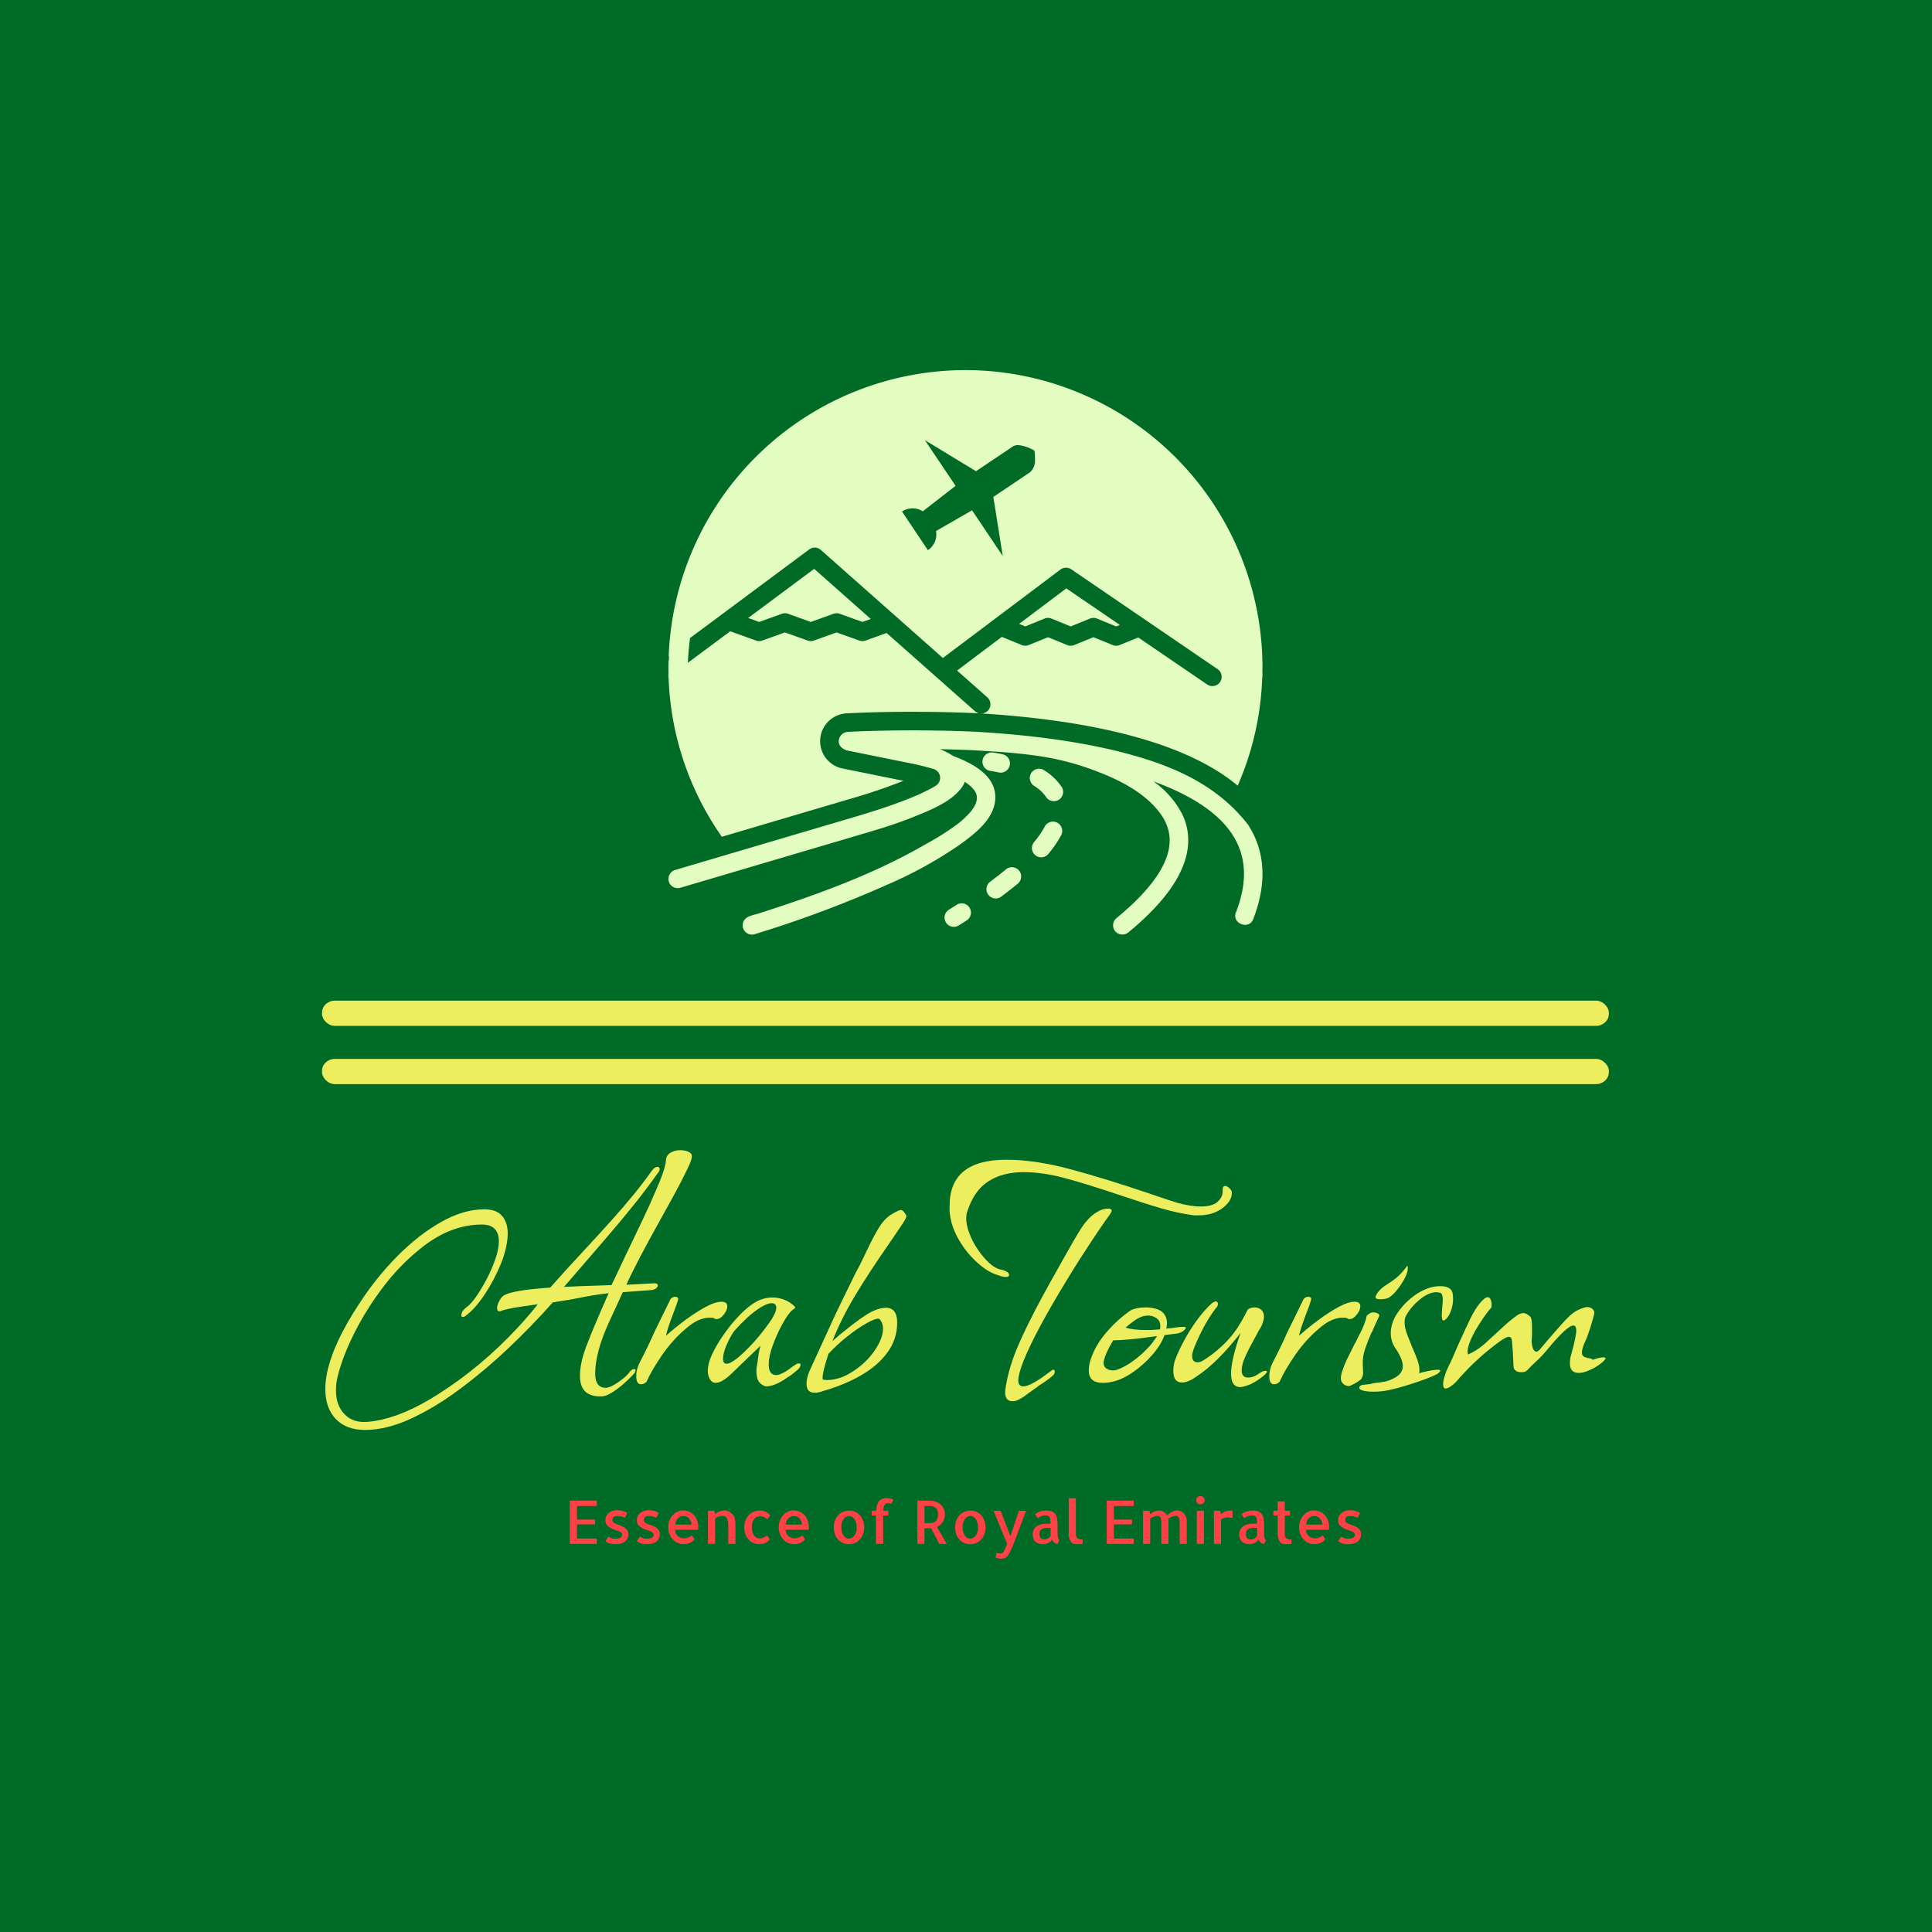 <svg xmlns="http://www.w3.org/2000/svg" version="1.1" xmlns:xlink="http://www.w3.org/1999/xlink" xmlns:svgjs="http://svgjs.dev/svgjs" width="1500" height="1500" viewBox="0 0 1500 1500"><rect width="1500" height="1500" fill="#006a27"></rect><g transform="matrix(0.667,0,0,0.667,249.309,285.841)"><svg viewBox="0 0 268 248" data-background-color="#006a27" preserveAspectRatio="xMidYMid meet" height="1388" width="1500" xmlns="http://www.w3.org/2000/svg" xmlns:xlink="http://www.w3.org/1999/xlink"><g id="tight-bounds" transform="matrix(1,0,0,1,0.185,0.4)"><svg viewBox="0 0 267.63 247.2" height="247.2" width="267.63"><g><svg viewBox="0 0 397.498 367.154" height="247.2" width="267.63"><g><rect width="397.498" height="7.793" x="0" y="194.784" fill="#edee5d" opacity="1" stroke-width="0" stroke="transparent" fill-opacity="1" class="rect-yte-0" data-fill-palette-color="primary" rx="1%" id="yte-0" data-palette-color="#edee5d"></rect></g><g><rect width="397.498" height="7.793" x="0" y="212.778" fill="#edee5d" opacity="1" stroke-width="0" stroke="transparent" fill-opacity="1" class="rect-yte-1" data-fill-palette-color="primary" rx="1%" id="yte-1" data-palette-color="#edee5d"></rect></g><g transform="matrix(1,0,0,1,0.989,240.973)"><svg viewBox="0 0 395.52 126.182" height="126.182" width="395.52"><g id="textblocktransform"><svg viewBox="0 0 395.52 126.182" height="126.182" width="395.52" id="textblock"><g><svg viewBox="0 0 395.52 86.419" height="86.419" width="395.52"><g transform="matrix(1,0,0,1,0,0)"><svg width="395.52" viewBox="-3.8 -32 180.753 39.5" height="86.419" data-palette-color="#edee5d"><path d="M1.8 7.5L1.8 7.5Q-0.85 7.5-2.33 5.95-3.8 4.4-3.8 1.75L-3.8 1.75Q-3.8 1.1-3.73 0.5-3.65-0.1-3.55-0.6L-3.55-0.6Q-2.65-4.85 1-10.35L1-10.35Q3.4-14.05 6.38-17.05 9.35-20.05 12.53-21.85 15.7-23.65 18.65-23.65L18.65-23.65Q20.35-23.65 21.15-22.73 21.95-21.8 21.95-20.25L21.95-20.25Q21.95-18.45 21.05-16.1L21.05-16.1Q20.1-13.75 18.73-11.68 17.35-9.6 16.05-8.65L16.05-8.65Q15.85-8.45 15.6-8.45L15.6-8.45Q15.4-8.45 15.4-8.7L15.4-8.7Q15.4-9.25 16.1-9.8L16.1-9.8Q16.75-10.25 17.53-11.38 18.3-12.5 19.03-13.9 19.75-15.3 20.23-16.7 20.7-18.1 20.7-19.1L20.7-19.1Q20.7-21.5 18.3-21.5L18.3-21.5Q13.75-21.5 9.5-18L9.5-18Q6.65-15.7 4.33-12.63 2-9.55 0.38-6.35-1.25-3.15-2-0.3L-2-0.3Q-2.3 0.8-2.3 1.9L-2.3 1.9Q-2.3 4.05-1.07 5.3 0.15 6.55 2.25 6.35L2.25 6.35Q6.1 6 10.75 3.3L10.75 3.3Q13.8 1.5 16.65-0.75 19.5-3 21.95-5.48 24.4-7.95 26.2-10.25L26.2-10.25 23.8-9.9Q22.7-9.75 21.98-9.58 21.25-9.4 21-9.3L21-9.3Q20.9-9.25 20.75-9.25L20.75-9.25Q20.45-9.25 20.45-9.7L20.45-9.7Q20.45-10.15 20.78-10.75 21.1-11.35 21.5-11.55L21.5-11.55Q22.85-12.25 27.95-12.6L27.95-12.6Q30.15-15.1 32.5-17.6L32.5-17.6Q35-20.3 36.7-22.2 38.4-24.1 39.73-25.73 41.05-27.35 42.3-29.1L42.3-29.1Q42.7-29.65 43.1-29.65L43.1-29.65Q43.4-29.65 43.4-29.35L43.4-29.35Q43.4-29.05 43.2-28.85L43.2-28.85Q41.5-26.45 39.65-24.15 37.8-21.85 35.58-19.28 33.35-16.7 30.55-13.45L30.55-13.45 29.9-12.7 32.2-12.8 36.6-12.95Q36.55-12.85 37.05-13.88 37.55-14.9 38.55-17.05L38.55-17.05Q39.95-19.95 41.03-22.23 42.1-24.5 42.8-26.15L42.8-26.15Q44.25-29.4 44.3-30.65L44.3-30.65Q44.35-31.3 44.95-31.65 45.55-32 46.3-32L46.3-32Q46.85-32 47.33-31.83 47.8-31.65 47.9-31.4L47.9-31.4Q48.15-30.95 47.15-29L47.15-29Q46.5-27.65 45.55-25.9 44.6-24.15 43.4-22L43.4-22Q41.75-19.05 40.58-16.8 39.4-14.55 38.7-13L38.7-13 42.55-13.2 42.7-13.2Q43.15-13.2 43.15-12.9L43.15-12.9Q43.15-12.7 42.9-12.5 42.65-12.3 42.25-12.25L42.25-12.25 38.2-11.95Q38.15-11.85 37.65-10.75 37.15-9.65 36.2-7.6L36.2-7.6Q34.3-3.4 34.3-0.45L34.3-0.45Q34.3 1.55 35.8 1.55L35.8 1.55Q36.2 1.55 36.88 1.18 37.55 0.8 38.18 0.3 38.8-0.2 39.1-0.6L39.1-0.6Q39.45-1.1 39.8-1.1L39.8-1.1Q40-1.1 40-0.9L40-0.9Q40-0.65 39.6-0.25L39.6-0.25Q39.1 0.3 38.3 1 37.5 1.7 36.7 2.2 35.9 2.7 35.35 2.75L35.35 2.75Q32.15 2.95 32.15-0.15L32.15-0.15Q32.15-2 33.08-4.4 34-6.8 35.4-10L35.4-10 36.2-11.8Q34.5-11.65 31.55-11.05L31.55-11.05Q30.5-10.85 29.68-10.73 28.85-10.6 28.3-10.5L28.3-10.5Q25.35-7.15 21.95-3.95 18.55-0.75 15.03 1.85 11.5 4.45 8.13 5.98 4.75 7.5 1.8 7.5ZM40.75 1.05L40.75 1.05Q40.1 1.05 40.1-0.1L40.1-0.1Q40.1-1.05 40.55-1.95L40.55-1.95Q41.7-4.15 42.65-6.3L42.65-6.3Q43.3-7.6 43.87-8.8 44.45-10 44.95-11L44.95-11Q45.25-11.3 45.55-11.3L45.55-11.3Q46.2-11.3 45.95-10.7L45.95-10.7Q45.85-10.35 45.67-9.88 45.5-9.4 45.25-8.75L45.25-8.75Q44.45-6.65 44.3-5.8L44.3-5.8Q45.7-7.05 47.17-8.13 48.65-9.2 49.95-9.9 51.25-10.6 52.15-10.6L52.15-10.6Q52.95-10.6 52.95-9.95L52.95-9.95Q52.95-9.4 52.45-8.78 51.95-8.15 51.45-8.15L51.45-8.15Q51.2-8.15 51.05-8.3L51.05-8.3Q50.9-8.35 50.45-8.35L50.45-8.35Q48.85-8.35 47.1-6.8L47.1-6.8Q45.25-5.25 43.75-3.08 42.25-0.9 41.55 0.7L41.55 0.7Q41.2 1.05 40.75 1.05ZM58.5 1.35L58.5 1.35Q58.4 1.35 58.3 1.33 58.2 1.3 58.1 1.25L58.1 1.25Q57.4 0.9 57.2 0.25 57-0.4 57.1-1.4L57.1-1.4Q57.2-1.8 57.32-2.8 57.45-3.8 57.65-4.4L57.65-4.4 55.1-1.95 53.7-0.6Q52.25 0.85 51.3 0.85L51.3 0.85Q50.9 0.85 50.65 0.55L50.65 0.55Q50.2 0 50.2-0.8L50.2-0.8Q50.2-1.85 50.75-3.05 51.3-4.25 52.05-5.38 52.8-6.5 53.4-7.25L53.4-7.25Q54.9-9.1 56.32-10.15 57.75-11.2 59.3-11.2L59.3-11.2Q60.15-11.2 60.97-10.9 61.8-10.6 62.5-9.9L62.5-9.9 62.55-9.85Q62.55-9.7 62.3-9.55L62.3-9.55Q62.2-9.45 62.12-9.4 62.05-9.35 62-9.3L62-9.3Q61.4-8.7 60.65-7.3 59.9-5.9 59.35-4.38 58.8-2.85 58.8-1.75L58.8-1.75Q58.8-0.75 59.3-0.4L59.3-0.4Q59.55-0.25 59.85-0.25L59.85-0.25Q60.5-0.25 61.65-1.05L61.65-1.05Q61.7-1.1 61.87-1.23 62.05-1.35 62.4-1.6L62.4-1.6Q62.8-1.9 63.05-1.9L63.05-1.9Q63.3-1.9 63.3-1.7L63.3-1.7Q63.3-1.4 62.9-1L62.9-1Q62.6-0.75 62.22-0.45 61.85-0.15 61.35 0.15L61.35 0.15Q60.6 0.7 59.8 1.03 59 1.35 58.5 1.35ZM52.85-1.85L52.85-1.85Q53.9-1.85 56.75-4.95L56.75-4.95Q57.5-5.8 58.1-6.58 58.7-7.35 59.2-8.1L59.2-8.1Q60.1-9.55 59.8-10.1L59.8-10.1Q59.65-10.4 59.2-10.4L59.2-10.4Q58.65-10.4 57.7-9.83 56.75-9.25 55.77-8.35 54.8-7.45 54-6.55L54-6.55Q53.45-5.85 52.9-4.6 52.35-3.35 52.35-2.55L52.35-2.55Q52.35-1.85 52.85-1.85ZM65.29 2.25L65.29 2.25Q64.14 2.25 64.14 1L64.14 1Q64.14 0.05 64.64-1L64.64-1 68.19-8.75Q68.59-9.6 69.29-11.03 69.99-12.45 70.99-14.5L70.99-14.5Q71.09-14.7 71.22-14.95 71.34-15.2 71.49-15.45L71.49-15.45Q71.79-16 72.09-16.65L72.09-16.65 72.69-17.9Q73.64-19.9 74.37-21.08 75.09-22.25 75.99-22.85L75.99-22.85Q77.14-23.55 77.44-23.55L77.44-23.55Q77.79-23.55 78.19-22.85L78.19-22.85Q78.19-22.8 78.22-22.8 78.24-22.8 78.24-22.75L78.24-22.75Q78.24-22.45 77.79-21.75L77.79-21.75Q77.49-21.3 76.97-20.53 76.44-19.75 75.69-18.65L75.69-18.65Q72.94-14.7 71.02-11.5 69.09-8.3 67.79-5.05L67.79-5.05Q69.04-6.15 70.47-7.25 71.89-8.35 72.89-8.95L72.89-8.95Q74.29-9.75 75.34-9.75L75.34-9.75Q76.94-9.75 76.94-7.65L76.94-7.65Q76.94-5.35 75.59-3.48 74.24-1.6 71.87-0.23 69.49 1.15 66.49 2L66.49 2Q65.84 2.25 65.29 2.25ZM66.44 0.4L67.04 0.45Q68.89 0.45 70.74-0.8L70.74-0.8Q72.59-2 73.77-3.73 74.94-5.45 74.94-6.8L74.94-6.8Q74.94-7.65 74.39-8.2L74.39-8.2Q73.94-8.3 72.64-7.58 71.34-6.85 69.87-5.68 68.39-4.5 67.24-3.25L67.24-3.25Q66.24-0.2 66.44 0.4L66.44 0.4ZM92.29-14.1L92.29-14.1Q91.79-14.1 91.19-14.35L91.19-14.35Q89.79-14.75 88.34-16.05L88.34-16.05Q86.79-17.4 85.69-19.28 84.59-21.15 84.39-22.95L84.39-22.95Q84.34-23.15 84.34-23.45 84.34-23.75 84.34-24.15L84.34-24.15Q84.34-30.65 92.34-30.65L92.34-30.65Q96.39-30.65 101.26-29.35 106.14-28.05 112.49-25.9L112.49-25.9Q113.64-25.5 114.61-25.18 115.59-24.85 116.39-24.6L116.39-24.6Q118.34-24.05 119.79-24.05L119.79-24.05Q121.44-24.05 122.16-24.7 122.89-25.35 122.89-26.15L122.89-26.15 122.89-26.35Q122.89-26.95 123.24-26.95L123.24-26.95Q123.64-26.95 124.09-26.35L124.09-26.35Q124.19-26.25 124.19-25.95L124.19-25.95Q124.19-24.8 122.84-23.8 121.49-22.8 119.49-22.8L119.49-22.8Q119.19-22.8 118.96-22.8 118.74-22.8 118.54-22.85L118.54-22.85Q116.59-23.1 114.26-23.78 111.94-24.45 108.54-25.6L108.54-25.6Q103.79-27.2 100.64-28.05 97.49-28.9 94.79-28.9L94.79-28.9Q91.84-28.9 89.81-27.6 87.79-26.3 86.84-23.35L86.84-23.35Q86.69-22.9 86.69-22.35L86.69-22.35Q86.69-21.4 87.14-20.23 87.59-19.05 88.34-17.95 89.09-16.85 89.94-16.07 90.79-15.3 91.54-15.15L91.54-15.15Q92.74-14.9 92.74-14.35L92.74-14.35Q92.74-14.1 92.29-14.1ZM93.24 3.45L93.24 3.45Q92.09 3.45 92.19 1.95L92.19 1.95Q92.59-1.2 94.19-4.8L94.19-4.8Q94.99-6.65 96.51-9.58 98.04-12.5 100.29-16.45L100.29-16.45Q101.84-19.25 102.81-20.8 103.79-22.35 104.89-23.1L104.89-23.1Q105.84-23.75 106.69-23.75L106.69-23.75Q107.49-23.75 107.09-23.1L107.09-23.1Q106.29-22 105.16-20.33 104.04-18.65 102.59-16.4L102.59-16.4Q100.69-13.4 98.89-10.3 97.09-7.2 95.84-4.63 94.59-2.05 94.19-0.5L94.19-0.5Q94.04 0.1 94.04 0.5L94.04 0.5Q94.04 1.35 94.74 1.35L94.74 1.35Q95.84 1.35 98.74-0.9L98.74-0.9Q98.84-1 98.99-1L98.99-1Q99.19-1 99.19-0.75L99.19-0.75Q99.19-0.45 98.99-0.25L98.99-0.25Q98.79-0.05 98.49 0.18 98.19 0.4 97.79 0.7L97.79 0.7Q97.39 0.95 97.09 1.15 96.79 1.35 96.69 1.45L96.69 1.45Q96.04 1.9 95.59 2.23 95.14 2.55 94.89 2.75L94.89 2.75Q93.89 3.45 93.24 3.45ZM105.94 0.85L105.94 0.85Q103.99 0.85 103.99-0.9L103.99-0.9Q103.99-1 104.01-1.25 104.04-1.5 104.09-1.85L104.09-1.85Q104.59-3.9 106.11-5.83 107.64-7.75 109.64-9.2L109.64-9.2Q110.39-9.8 112.04-9.8L112.04-9.8Q112.99-9.8 113.71-9.53 114.44-9.25 114.74-8.7L114.74-8.7Q115.04-8.2 115.04-7.55L115.04-7.55Q115.04-7.45 115.01-7.25 114.99-7.05 114.94-6.8L114.94-6.8Q115.04-6.85 115.26-6.85 115.49-6.85 115.84-6.9L115.84-6.9Q116.19-6.95 116.51-7 116.84-7.05 117.19-7.05L117.19-7.05 117.39-7.05Q117.94-7.05 117.51-6.63 117.09-6.2 116.39-6.1L116.39-6.1 114.69-5.9Q114.19-4.5 112.96-3.1 111.74-1.7 110.26-0.68 108.79 0.35 107.49 0.65L107.49 0.65Q106.74 0.85 105.94 0.85ZM112.34-6.6L112.34-6.6Q112.64-6.6 113.06-6.63 113.49-6.65 114.04-6.7L114.04-6.7Q114.09-6.8 114.09-7.15L114.09-7.15Q114.09-8.05 113.34-8.4L113.34-8.4Q112.94-8.65 112.34-8.65L112.34-8.65Q111.59-8.65 110.81-8.18 110.04-7.7 109.19-6.95L109.19-6.95Q110.24-6.6 112.34-6.6ZM107.44-0.9L107.44-0.9Q107.94-0.9 108.86-1.38 109.79-1.85 110.79-2.65 111.79-3.45 112.59-4.35L112.59-4.35Q112.84-4.6 113.09-4.98 113.34-5.35 113.64-5.75L113.64-5.75 112.44-5.6Q109.64-5.2 107.44-5.15L107.44-5.15Q106.34-3.35 106.09-2.15L106.09-2.15Q106.04-1.5 106.44-1.2 106.84-0.9 107.44-0.9ZM125.38 1.45L125.38 1.45Q124.08 1.45 124.08-0.45L124.08-0.45Q124.08-2.4 125.43-6.2L125.43-6.2Q123.83-4.15 122.26-2.58 120.68-1 119.13 0L119.13 0Q118.03 0.8 117.13 0.8L117.13 0.8Q115.93 0.8 115.93-0.85L115.93-0.85Q115.93-1.75 116.23-2.5L116.23-2.5Q116.63-3.6 117.41-5.05 118.18-6.5 119.23-7.95 120.28-9.4 121.38-10.4L121.38-10.4Q121.78-10.65 121.88-10.65L121.88-10.65Q122.23-10.65 122.23-10.25L122.23-10.25Q122.23-10.1 122.08-9.85L122.08-9.85Q121.63-9.35 121.03-8.4 120.43-7.45 119.88-6.35 119.33-5.25 118.96-4.33 118.58-3.4 118.58-2.95L118.58-2.95Q118.58-2.05 119.38-2.05L119.38-2.05Q119.73-2.05 120.13-2.3L120.13-2.3Q121.98-3.45 123.53-5.08 125.08-6.7 126.43-9.5L126.43-9.5Q126.88-9.8 127.43-9.8L127.43-9.8Q127.98-9.8 128.36-9.45 128.73-9.1 128.73-8.5L128.73-8.5Q128.73-8.05 128.48-7.45L128.48-7.45Q128.43-7.25 128.31-7.05 128.18-6.85 128.03-6.6L128.03-6.6Q127.88-6.35 127.78-6.13 127.68-5.9 127.58-5.75L127.58-5.75Q126.63-4.05 126.11-2.9 125.58-1.75 125.58-0.9L125.58-0.9Q125.58 0.1 126.48 0.1L126.48 0.1Q127.28 0.1 128.08-0.5L128.08-0.5Q128.58-0.85 128.93-0.85L128.93-0.85Q129.48-0.85 128.71-0.18 127.93 0.5 126.83 1.05L126.83 1.05Q125.78 1.45 125.38 1.45ZM130.13 1.05L130.13 1.05Q129.48 1.05 129.48-0.1L129.48-0.1Q129.48-1.05 129.93-1.95L129.93-1.95Q131.08-4.15 132.03-6.3L132.03-6.3Q132.68-7.6 133.26-8.8 133.83-10 134.33-11L134.33-11Q134.63-11.3 134.93-11.3L134.93-11.3Q135.58-11.3 135.33-10.7L135.33-10.7Q135.23-10.35 135.06-9.88 134.88-9.4 134.63-8.75L134.63-8.75Q133.83-6.65 133.68-5.8L133.68-5.8Q135.08-7.05 136.56-8.13 138.03-9.2 139.33-9.9 140.63-10.6 141.53-10.6L141.53-10.6Q142.33-10.6 142.33-9.95L142.33-9.95Q142.33-9.4 141.83-8.78 141.33-8.15 140.83-8.15L140.83-8.15Q140.58-8.15 140.43-8.3L140.43-8.3Q140.28-8.35 139.83-8.35L139.83-8.35Q138.23-8.35 136.48-6.8L136.48-6.8Q134.63-5.25 133.13-3.08 131.63-0.9 130.93 0.7L130.93 0.7Q130.58 1.05 130.13 1.05ZM145.13-10.95L145.13-10.95Q144.48-10.95 144.48-11.25L144.48-11.25Q144.48-11.5 144.85-11.98 145.23-12.45 145.73-12.8L145.73-12.8Q146.83-13.5 147.45-14 148.08-14.5 148.98-15.7L148.98-15.7Q149.03-15.6 149.03-15.3L149.03-15.3Q149.03-14.65 148.5-13.73 147.98-12.8 147.33-12.05 146.68-11.3 146.18-11.1L146.18-11.1Q145.73-10.95 145.13-10.95ZM140.68 1.3L140.68 1.3Q140.28 1.3 139.93 1 139.58 0.7 139.58 0.2L139.58 0.2Q139.58-0.85 141.03-3.65L141.03-3.65 141.58-4.75Q141.68-4.85 141.85-5.25 142.03-5.65 142.38-6.3L142.38-6.3Q142.73-7 142.93-7.55 143.13-8.1 143.23-8.6L143.23-8.6Q143.23-8.65 143.43-8.8 143.63-8.95 143.83-9.05L143.83-9.05 144.13-9.1Q144.53-9.1 144.8-8.95 145.08-8.8 144.98-8.55L144.98-8.55Q144.63-7.8 144.38-7.25 144.13-6.7 143.98-6.3L143.98-6.3 143.93-6.3Q143.38-5.05 143-3.93 142.63-2.8 142.68-1.8L142.68-1.8 142.73-0.45Q142.68 0.05 142.38 0.4L142.38 0.4Q142.18 0.55 141.83 0.78 141.48 1 140.93 1.25L140.93 1.25Q140.88 1.3 140.68 1.3ZM144.13 2.1L144.13 2.1Q143.33 2.1 142.73 1.95L142.73 1.95Q142.18 1.8 142.18 1.55L142.18 1.55Q142.18 1.15 142.98 1.1L142.98 1.1Q143.73 1.05 143.98 0.95L143.98 0.95Q144.43 0.85 145.03 0.8L145.03 0.8Q145.58 0.7 145.93 0.65L145.93 0.65Q148.33-0.05 148.33-1.5L148.33-1.5Q148.33-2.5 147.28-4.05L147.28-4.05Q146.63-5 146.63-6.15L146.63-6.15Q146.63-7.55 147.5-8.9 148.38-10.25 149.7-11.28 151.03-12.3 152.38-12.65L152.38-12.65Q152.98-12.8 153.63-12.8L153.63-12.8Q154.68-12.8 155.13-12.3L155.13-12.3Q155.43-12 155.43-11L155.43-11Q155.43-10.25 155.18-9.47 154.93-8.7 154.48-8.2L154.48-8.2Q154.23-7.95 154.08-7.95L154.08-7.95Q153.83-7.95 153.83-8.65L153.83-8.65 153.88-9.65Q153.93-10.05 153.95-10.35 153.98-10.65 153.98-10.85L153.98-10.85Q153.98-11.7 153.63-11.85L153.63-11.85Q153.23-11.95 153.08-11.95L153.08-11.95Q152.03-11.95 150.83-11 149.63-10.05 148.88-8.8L148.88-8.8Q148.58-8.35 148.58-7.7L148.58-7.7Q148.58-6.9 149-5.83 149.43-4.75 149.63-4.25L149.63-4.25Q150.13-3.15 150.4-2.35 150.68-1.55 150.68-0.95L150.68-0.95Q150.68-0.65 150.63-0.5L150.63-0.5Q150.88-0.6 151.83-0.8L151.83-0.8Q152.68-1 153.28-1L153.28-1Q153.63-1 153.63-0.85L153.63-0.85Q153.63-0.8 153.33-0.5L153.33-0.5Q153.18-0.35 152.4-0.03 151.63 0.3 150.6 0.65 149.58 1 148.58 1.3 147.58 1.6 146.88 1.75L146.88 1.75Q145.68 2.1 144.13 2.1ZM154.37 1.65L154.37 1.65Q154.02 1.65 154.02 1.05L154.02 1.05Q154.02 0.55 154.25-0.15 154.47-0.85 154.77-1.45L154.77-1.45Q155.22-2.3 156.12-4.45L156.12-4.45Q157.17-6.8 157.87-8.22 158.57-9.65 159.22-10.4L159.22-10.4Q159.92-11.25 160.32-11.25L160.32-11.25Q160.57-11.25 160.72-10.93 160.87-10.6 160.87-10.2L160.87-10.2Q160.87-9.8 160.77-9.7L160.77-9.7Q160.37-9.3 159.72-8.35 159.07-7.4 158.52-6.45L158.52-6.45Q157.47-4.5 157.47-3.55L157.47-3.55Q157.47-3.45 157.5-3.35 157.52-3.25 157.57-3.15L157.57-3.15Q158.17-3.45 158.67-3.75 159.17-4.05 159.82-4.6L159.82-4.6 162.87-7.4Q163.37-7.85 163.77-8.15 164.17-8.45 164.42-8.65L164.42-8.65Q164.92-9 165.37-9L165.37-9Q165.77-9 166.32-8.5L166.32-8.5Q166.57-8.25 166.57-7.15L166.57-7.15 166.57-5.9Q166.57-5.7 166.55-5.53 166.52-5.35 166.52-5.15L166.52-5.15Q166.52-4.5 166.7-4.03 166.87-3.55 167.22-3.55L167.22-3.55Q167.37-3.55 167.62-3.8L167.62-3.8 169.02-5.45Q170.77-7.5 171.72-8.45 172.67-9.4 173.87-9.75L173.87-9.75Q174.02-9.8 174.15-9.83 174.27-9.85 174.37-9.85L174.37-9.85Q174.82-9.85 175.15-9.55 175.47-9.25 175.32-8.75L175.32-8.75Q175.12-7.95 174.8-6.93 174.47-5.9 174.22-5.3L174.22-5.3Q173.62-4.1 173.62-3.4L173.62-3.4Q173.62-2.95 174-2.8 174.37-2.65 174.75-2.6 175.12-2.55 175.12-2.4L175.12-2.4Q176.12-2.75 176.62-2.75L176.62-2.75Q177.12-2.75 176.87-2.43 176.62-2.1 175.97-1.65 175.32-1.2 174.55-0.88 173.77-0.55 173.17-0.55L173.17-0.55Q171.92-0.55 171.92-1.9L171.92-1.9Q171.92-2.6 172.12-3.2L172.12-3.2Q172.82-5.75 172.82-6.5L172.82-6.5Q172.82-7.25 172.42-7.25L172.42-7.25Q171.52-7.25 168.57-3.65L168.57-3.65Q168.27-3.3 167.9-2.9 167.52-2.5 167.07-2.1L167.07-2.1Q166.47-1.55 165.92-0.95L165.92-0.95Q165.62-0.65 165.12-0.65L165.12-0.65Q164.07-0.65 163.97-1.4L163.97-1.4Q163.92-2.2 163.9-2.73 163.87-3.25 163.87-3.45L163.87-3.45Q163.77-4.75 163.72-5.2L163.72-5.2Q163.67-5.65 163.27-5.65L163.27-5.65Q162.77-5.65 160.77-4.05L160.77-4.05Q158.07-1.9 155.82 0.75L155.82 0.75Q154.87 1.65 154.37 1.65Z" opacity="1" transform="matrix(1,0,0,1,0,0)" fill="#edee5d" class="wordmark-text-0" data-fill-palette-color="primary" id="text-0"></path></svg></g></svg></g><g transform="matrix(1,0,0,1,75.544,106.82)"><svg viewBox="0 0 244.431 19.362" height="19.362" width="244.431"><g transform="matrix(1,0,0,1,0,0)"><svg width="244.431" viewBox="4.64 -39.84 658.29 52.14" height="19.362" data-palette-color="#ff4145"><path d="M27.15-31.54L10.6-31.54 10.6-20.21 25.63-20.21 25.63-16.21 10.6-16.21 10.6-4.44 27.15-4.44 27.15 0 4.64 0 4.64-35.99 27.15-35.99 27.15-31.54ZM34.32-2.2L34.32-2.2 36.81-6.15Q37.79-5.47 39.13-4.88 40.48-4.3 42.53-4.3L42.53-4.3Q45.21-4.3 46.73-5.13 48.24-5.96 48.24-7.57L48.24-7.57Q48.24-8.74 47.36-9.45 46.48-10.16 45.14-10.67 43.8-11.18 42.26-11.65 40.72-12.11 39.4-12.79L39.4-12.79Q36.81-14.16 35.52-15.67 34.23-17.19 34.23-19.68L34.23-19.68Q34.23-21.73 35.08-23.29 35.94-24.85 37.3-25.9 38.67-26.95 40.43-27.49 42.19-28.03 43.99-28.03L43.99-28.03Q46.43-28.03 48.48-27.51 50.53-27 52.44-25.78L52.44-25.78 50.53-21.73Q49.07-22.56 47.36-22.88 45.65-23.19 43.99-23.19L43.99-23.19Q42.19-23.19 41.14-22.39 40.09-21.58 40.09-19.87L40.09-19.87Q40.09-18.55 41.04-17.8 41.99-17.04 43.5-16.46 45.02-15.87 46.73-15.28 48.44-14.7 49.92-13.79 51.41-12.89 52.39-11.52 53.37-10.16 53.37-8.01L53.37-8.01Q53.37-5.91 52.54-4.35 51.71-2.78 50.29-1.76 48.87-0.73 47.02-0.24 45.16 0.24 43.06 0.24L43.06 0.24Q41.79 0.24 40.72 0.17 39.65 0.1 38.62-0.15 37.6-0.39 36.57-0.88 35.54-1.37 34.32-2.2ZM60.49-2.2L60.49-2.2 62.98-6.15Q63.96-5.47 65.3-4.88 66.65-4.3 68.7-4.3L68.7-4.3Q71.38-4.3 72.9-5.13 74.41-5.96 74.41-7.57L74.41-7.57Q74.41-8.74 73.53-9.45 72.65-10.16 71.31-10.67 69.97-11.18 68.43-11.65 66.89-12.11 65.57-12.79L65.57-12.79Q62.98-14.16 61.69-15.67 60.4-17.19 60.4-19.68L60.4-19.68Q60.4-21.73 61.25-23.29 62.1-24.85 63.47-25.9 64.84-26.95 66.6-27.49 68.35-28.03 70.16-28.03L70.16-28.03Q72.6-28.03 74.65-27.51 76.7-27 78.61-25.78L78.61-25.78 76.7-21.73Q75.24-22.56 73.53-22.88 71.82-23.19 70.16-23.19L70.16-23.19Q68.35-23.19 67.3-22.39 66.25-21.58 66.25-19.87L66.25-19.87Q66.25-18.55 67.21-17.8 68.16-17.04 69.67-16.46 71.19-15.87 72.9-15.28 74.6-14.7 76.09-13.79 77.58-12.89 78.56-11.52 79.54-10.16 79.54-8.01L79.54-8.01Q79.54-5.91 78.71-4.35 77.88-2.78 76.46-1.76 75.04-0.73 73.19-0.24 71.33 0.24 69.23 0.24L69.23 0.24Q67.96 0.24 66.89 0.17 65.82 0.1 64.79-0.15 63.76-0.39 62.74-0.88 61.71-1.37 60.49-2.2ZM98.72-27.83L98.72-27.83Q102.04-27.83 104.58-26.49 107.12-25.15 108.76-22.92 110.39-20.7 111.1-17.8 111.81-14.89 111.37-11.77L111.37-11.77 92.23-11.77Q92.23-10.21 92.81-8.89 93.4-7.57 94.4-6.62 95.4-5.66 96.79-5.13 98.19-4.59 99.8-4.59L99.8-4.59Q100.33-4.59 101.14-4.71 101.95-4.83 102.85-5.15 103.75-5.47 104.66-5.96 105.56-6.45 106.24-7.13L106.24-7.13 108.39-3.86Q106.78-1.86 104.63-0.83 102.48 0.2 99.16 0.2L99.16 0.2Q96.48 0.2 94.13-0.9 91.79-2 90.13-3.91 88.47-5.81 87.49-8.35 86.52-10.89 86.52-13.82L86.52-13.82Q86.52-16.7 87.49-19.26 88.47-21.83 90.1-23.73 91.74-25.63 93.99-26.73 96.23-27.83 98.72-27.83ZM92.42-16.06L105.9-16.06Q105.9-17.38 105.41-18.65 104.92-19.92 104.07-20.95 103.22-21.97 101.99-22.58 100.77-23.19 99.36-23.24L99.36-23.24Q97.84-23.24 96.57-22.66 95.31-22.07 94.38-21.09 93.45-20.12 92.94-18.77 92.42-17.43 92.42-16.06L92.42-16.06ZM142.42-0.98L142.42 0 136.46 0 136.46-14.99Q136.46-16.65 136.32-18.16 136.17-19.68 135.63-20.85 135.1-22.02 134.17-22.68 133.24-23.34 131.58-23.34L131.58-23.34Q131.04-23.34 130.19-23.19 129.34-23.05 128.43-22.75 127.53-22.46 126.72-22.02 125.92-21.58 125.53-21L125.53-21 125.53-20.7 125.53-20.61 125.53-9.77 125.53-9.67 125.53 0 119.62 0 119.62-27.54 124.89-27.54 125.53-24.76Q126.11-25.29 127.02-25.85 127.92-26.42 128.99-26.86 130.07-27.29 131.19-27.56 132.31-27.83 133.39-27.83L133.39-27.83Q135.59-27.83 137.1-26.9 138.61-25.98 140.13-24.51L140.13-24.51Q140.96-23.68 141.42-22.58 141.88-21.48 142.1-20.29 142.32-19.09 142.37-17.87 142.42-16.65 142.42-15.48L142.42-15.48 142.42-0.98ZM168.79-7.03L170.98-3.86Q169.32-1.76 167.37-0.76 165.42 0.24 162.39 0.24L162.39 0.24Q159.51 0.24 157.17-0.85 154.82-1.95 153.16-3.83 151.5-5.71 150.65-8.25 149.79-10.79 149.79-13.77L149.79-13.77Q149.79-16.7 150.72-19.24 151.65-21.78 153.31-23.66 154.97-25.54 157.31-26.61 159.66-27.69 162.54-27.69L162.54-27.69Q165.56-27.69 167.71-26.68 169.86-25.68 171.52-23.58L171.52-23.58 168.88-20.41Q168.05-21.39 166.59-22.19 165.12-23 162.59-23L162.59-23Q161.12-23 159.9-22.31 158.68-21.63 157.82-20.41 156.97-19.19 156.51-17.53 156.04-15.87 156.04-13.92L156.04-13.92Q156.04-11.96 156.46-10.28 156.87-8.59 157.7-7.32 158.53-6.05 159.68-5.32 160.83-4.59 162.34-4.59L162.34-4.59Q164.54-4.59 166.03-5.3 167.52-6.01 168.79-7.03L168.79-7.03ZM190.66-27.83L190.66-27.83Q193.98-27.83 196.52-26.49 199.06-25.15 200.69-22.92 202.33-20.7 203.04-17.8 203.74-14.89 203.31-11.77L203.31-11.77 184.16-11.77Q184.16-10.21 184.75-8.89 185.34-7.57 186.34-6.62 187.34-5.66 188.73-5.13 190.12-4.59 191.73-4.59L191.73-4.59Q192.27-4.59 193.08-4.71 193.88-4.83 194.78-5.15 195.69-5.47 196.59-5.96 197.49-6.45 198.18-7.13L198.18-7.13 200.33-3.86Q198.72-1.86 196.57-0.83 194.42 0.2 191.1 0.2L191.1 0.2Q188.41 0.2 186.07-0.9 183.73-2 182.07-3.91 180.4-5.81 179.43-8.35 178.45-10.89 178.45-13.82L178.45-13.82Q178.45-16.7 179.43-19.26 180.4-21.83 182.04-23.73 183.68-25.63 185.92-26.73 188.17-27.83 190.66-27.83ZM184.36-16.06L197.84-16.06Q197.84-17.38 197.35-18.65 196.86-19.92 196.01-20.95 195.15-21.97 193.93-22.58 192.71-23.19 191.29-23.24L191.29-23.24Q189.78-23.24 188.51-22.66 187.24-22.07 186.31-21.09 185.39-20.12 184.87-18.77 184.36-17.43 184.36-16.06L184.36-16.06ZM237.19-27.69L237.19-27.69Q240.02-27.69 242.31-26.59 244.61-25.49 246.22-23.58 247.83-21.68 248.71-19.14 249.59-16.6 249.59-13.67L249.59-13.67Q249.59-10.74 248.66-8.18 247.73-5.62 246.05-3.74 244.36-1.86 242.05-0.81 239.73 0.24 236.89 0.24L236.89 0.24Q234.01 0.24 231.65-0.83 229.28-1.9 227.64-3.81 226.01-5.71 225.13-8.25 224.25-10.79 224.25-13.77 224.25-16.75 225.2-19.34 226.15-21.92 227.84-23.75 229.52-25.59 231.91-26.64 234.31-27.69 237.19-27.69ZM236.8-4.39L236.8-4.39Q238.26-4.39 239.46-5.1 240.65-5.81 241.51-7.06 242.36-8.3 242.88-10.01 243.39-11.72 243.39-13.67L243.39-13.67Q243.39-15.63 242.92-17.33 242.46-19.04 241.65-20.34 240.85-21.63 239.68-22.41 238.51-23.19 237.04-23.19L237.04-23.19Q235.58-23.19 234.36-22.46 233.13-21.73 232.28-20.48 231.43-19.24 230.96-17.55 230.5-15.87 230.5-13.92L230.5-13.92Q230.5-11.96 230.91-10.23 231.33-8.5 232.16-7.23 232.99-5.96 234.14-5.18 235.28-4.39 236.8-4.39ZM269.02-33.84L269.02-33.84Q268.04-33.84 267.38-33.35 266.73-32.86 266.29-31.98 265.85-31.1 265.65-29.96 265.46-28.81 265.41-27.54L265.41-27.54 269.66-27.54 269.66-23.54 265.31-23.54 265.31-21.19 265.31 0 259.35 0 259.35-21.19 259.35-23.54 255.74-23.54 255.74-27.54 259.45-27.54Q259.6-29.64 260.04-31.57 260.48-33.5 261.43-34.94 262.38-36.38 264.02-37.26 265.65-38.13 268.14-38.13L268.14-38.13Q268.87-38.13 269.7-38.01 270.53-37.89 271.34-37.72 272.15-37.55 272.83-37.3 273.51-37.06 273.9-36.77L273.9-36.77 272-33.25Q271.32-33.64 270.36-33.74 269.41-33.84 269.02-33.84ZM318.23 0L312.03 0 305.25-13.04Q305.1-13.04 304.86-13.01 304.61-12.99 304.1-12.99 303.59-12.99 302.54-12.99 301.49-12.99 299.68-12.99L299.68-12.99 299.68 0 293.82 0 293.82-35.99 304.17-35.99Q306.47-35.99 308.71-35.25 310.96-34.52 312.74-33.06 314.52-31.59 315.62-29.52 316.72-27.44 316.72-24.85L316.72-24.85Q316.72-20.95 314.91-18.21 313.11-15.48 310.03-14.16L310.03-14.16 318.23 0ZM299.68-31.54L299.68-17.29 305-17.29Q306.08-17.29 307.15-17.65 308.22-18.02 309.1-18.85 309.98-19.68 310.52-21.17 311.06-22.66 311.06-24.85L311.06-24.85Q311.06-25.73 310.81-26.88 310.57-28.03 309.81-29.08 309.05-30.13 307.69-30.83 306.32-31.54 304.07-31.54L304.07-31.54 299.68-31.54ZM338.1-27.69L338.1-27.69Q340.94-27.69 343.23-26.59 345.53-25.49 347.14-23.58 348.75-21.68 349.63-19.14 350.51-16.6 350.51-13.67L350.51-13.67Q350.51-10.74 349.58-8.18 348.65-5.62 346.97-3.74 345.28-1.86 342.96-0.81 340.64 0.24 337.81 0.24L337.81 0.24Q334.93 0.24 332.56-0.83 330.19-1.9 328.56-3.81 326.92-5.71 326.04-8.25 325.17-10.79 325.17-13.77 325.17-16.75 326.12-19.34 327.07-21.92 328.75-23.75 330.44-25.59 332.83-26.64 335.22-27.69 338.1-27.69ZM337.71-4.39L337.71-4.39Q339.18-4.39 340.38-5.1 341.57-5.81 342.43-7.06 343.28-8.3 343.79-10.01 344.31-11.72 344.31-13.67L344.31-13.67Q344.31-15.63 343.84-17.33 343.38-19.04 342.57-20.34 341.77-21.63 340.6-22.41 339.42-23.19 337.96-23.19L337.96-23.19Q336.49-23.19 335.27-22.46 334.05-21.73 333.2-20.48 332.34-19.24 331.88-17.55 331.42-15.87 331.42-13.92L331.42-13.92Q331.42-11.96 331.83-10.23 332.25-8.5 333.08-7.23 333.91-5.96 335.05-5.18 336.2-4.39 337.71-4.39ZM378.29-27.54L384.24-27.54Q381.56-20.36 379.46-14.82 377.36-9.28 375.8-5.1 374.24-0.93 373.04 1.95 371.84 4.83 370.84 6.76 369.84 8.69 368.96 9.79 368.08 10.89 367.16 11.47 366.23 12.06 365.13 12.18 364.03 12.3 362.61 12.3L362.61 12.3Q362.17 12.3 361.59 12.18 361 12.06 360.44 11.89 359.88 11.72 359.44 11.55 359 11.38 358.85 11.33L358.85 11.33Q359.05 10.45 359.24 9.67L359.24 9.67Q359.39 8.98 359.56 8.37 359.73 7.76 359.83 7.52L359.83 7.52Q360.22 7.52 361.03 7.76 361.83 8.01 362.22 8.01L362.22 8.01Q363 8.01 363.61 7.93 364.23 7.86 364.71 7.5 365.2 7.13 365.64 6.42 366.08 5.71 366.62 4.39L366.62 4.39 368.47 0 357.19-27.54 363.1-27.54 371.16-6.35 378.29-27.54ZM410.46-14.89L410.46-8.54 410.46-8.15Q410.46-7.76 410.51-7.01 410.56-6.25 410.71-5.47 410.85-4.69 411.17-4.05 411.49-3.42 412.03-3.22L412.03-3.22 410.46 0.05Q409.83 0.05 409.12-0.24 408.41-0.54 407.75-1.07 407.09-1.61 406.63-2.27 406.17-2.93 405.92-3.71L405.92-3.71Q405.58-2.88 404.73-2.17 403.87-1.46 402.8-0.9 401.72-0.34 400.48-0.05 399.23 0.24 398.16 0.24L398.16 0.24Q396.5 0.24 394.96-0.2 393.42-0.63 392.25-1.61 391.08-2.59 390.42-4.2 389.76-5.81 389.76-8.15L389.76-8.15Q389.76-10.4 390.71-12.04 391.66-13.67 393.15-14.72 394.64-15.77 396.55-16.28 398.45-16.8 400.4-16.8L400.4-16.8 404.55-16.8Q404.55-19.19 404.31-20.61 404.07-22.02 403.48-22.68 402.89-23.34 402.04-23.51 401.19-23.68 400.01-23.68L400.01-23.68Q398.94-23.68 397.99-23.41 397.04-23.14 396.23-22.78 395.42-22.41 394.81-21.97 394.2-21.53 393.91-21.29L393.91-21.29 391.71-24.66Q392.2-25.2 393.18-25.76 394.15-26.32 395.42-26.76 396.69-27.2 398.18-27.47 399.67-27.73 401.28-27.73L401.28-27.73Q402.75-27.73 404.14-27.44 405.53-27.15 406.68-26.46 407.83-25.78 408.68-24.63 409.54-23.49 409.88-21.78L409.88-21.78Q410.22-20.07 410.34-18.33 410.46-16.6 410.46-14.89L410.46-14.89ZM404.6-6.59L404.6-13.33 401.48-13.33Q400.5-13.33 399.43-13.13 398.35-12.94 397.43-12.4 396.5-11.87 395.89-10.86 395.28-9.86 395.28-8.3L395.28-8.3Q395.28-5.86 396.38-4.79 397.47-3.71 399.57-3.71L399.57-3.71Q401.04-3.71 402.38-4.49 403.72-5.27 404.6-6.59L404.6-6.59ZM425.65-37.94L425.65-8.4Q425.65-6.74 426.09-5.79 426.53-4.83 427.31-4.37 428.09-3.91 429.09-3.76 430.09-3.61 431.26-3.61L431.26-3.61 431.26 0Q430.63 0.1 429.94 0.15L429.94 0.15Q429.41 0.2 428.67 0.22 427.94 0.24 427.21 0.24L427.21 0.24Q426.48 0.24 425.74 0.2 425.01 0.15 424.43 0.05L424.43 0.05Q422.77-0.29 421.84-1.42 420.91-2.54 420.42-3.93 419.93-5.32 419.81-6.64 419.69-7.96 419.69-8.69L419.69-8.69 419.69-9.28 419.69-37.94 425.65-37.94ZM473.83-31.54L457.28-31.54 457.28-20.21 472.32-20.21 472.32-16.21 457.28-16.21 457.28-4.44 473.83-4.44 473.83 0 451.32 0 451.32-35.99 473.83-35.99 473.83-31.54ZM517.92-15.48L517.92-0.93 517.92 0 512.06 0 512.06-14.99Q512.06-16.65 512.04-18.14 512.02-19.63 511.72-20.8 511.43-21.97 510.77-22.63 510.11-23.29 508.74-23.29L508.74-23.29Q508.5-23.29 507.89-23.22 507.28-23.14 506.45-22.92 505.62-22.71 504.62-22.22 503.62-21.73 502.64-20.95L502.64-20.95Q502.64-19.04 502.66-17.92 502.69-16.8 502.69-15.48L502.69-15.48 502.69 0 496.78 0 496.78-14.99Q496.78-16.65 496.78-18.14 496.78-19.63 496.49-20.8 496.2-21.97 495.51-22.63 494.83-23.29 493.51-23.29L493.51-23.29Q493.07-23.29 492.29-23.17 491.51-23.05 490.65-22.75 489.8-22.46 488.94-22.02 488.09-21.58 487.5-21L487.5-21 487.5 0 481.55 0 481.55-27.54 486.87-27.54 487.5-24.71Q488.72-25.83 490.65-26.78 492.58-27.73 494.68-27.73L494.68-27.73Q497.03-27.73 498.59-26.71 500.15-25.68 501.71-23.68L501.71-23.68Q502.54-24.61 503.57-25.39 504.59-26.17 505.69-26.71 506.79-27.25 507.87-27.54 508.94-27.83 509.92-27.83L509.92-27.83Q511.58-27.83 513.04-27.17 514.51-26.51 515.6-25.29 516.7-24.07 517.31-22.39 517.92-20.7 517.92-18.75L517.92-18.75 517.92-15.48ZM532.23-27.54L532.23 0 526.27 0 526.27-27.54 532.23-27.54ZM532.76-36.33L532.76-36.33Q532.76-34.86 531.74-33.86 530.71-32.86 529.25-32.86L529.25-32.86Q527.78-32.86 526.78-33.89 525.78-34.91 525.78-36.33L525.78-36.33Q525.78-37.79 526.81-38.82 527.83-39.84 529.25-39.84L529.25-39.84Q530.71-39.84 531.74-38.82 532.76-37.79 532.76-36.33ZM556-27.73L556-21.58Q554.64-21.97 552.68-22.02L552.68-22.02Q550.93-22.02 549.19-21.61 547.46-21.19 546.43-20.21L546.43-20.21 546.43-9.77 546.43-9.67 546.43 0 540.53 0 540.53-27.54 545.8-27.54 546.43-24.71Q547.17-25.44 547.97-26.03 548.78-26.61 549.85-26.98 550.93-27.34 552.39-27.54 553.86-27.73 556-27.73L556-27.73ZM582.27-14.89L582.27-8.54 582.27-8.15Q582.27-7.76 582.32-7.01 582.37-6.25 582.52-5.47 582.66-4.69 582.98-4.05 583.3-3.42 583.83-3.22L583.83-3.22 582.27 0.05Q581.64 0.05 580.93-0.24 580.22-0.54 579.56-1.07 578.9-1.61 578.44-2.27 577.97-2.93 577.73-3.71L577.73-3.71Q577.39-2.88 576.53-2.17 575.68-1.46 574.61-0.9 573.53-0.34 572.29-0.05 571.04 0.24 569.97 0.24L569.97 0.24Q568.31 0.24 566.77-0.2 565.23-0.63 564.06-1.61 562.89-2.59 562.23-4.2 561.57-5.81 561.57-8.15L561.57-8.15Q561.57-10.4 562.52-12.04 563.47-13.67 564.96-14.72 566.45-15.77 568.36-16.28 570.26-16.8 572.21-16.8L572.21-16.8 576.36-16.8Q576.36-19.19 576.12-20.61 575.88-22.02 575.29-22.68 574.7-23.34 573.85-23.51 572.99-23.68 571.82-23.68L571.82-23.68Q570.75-23.68 569.8-23.41 568.84-23.14 568.04-22.78 567.23-22.41 566.62-21.97 566.01-21.53 565.72-21.29L565.72-21.29 563.52-24.66Q564.01-25.2 564.99-25.76 565.96-26.32 567.23-26.76 568.5-27.2 569.99-27.47 571.48-27.73 573.09-27.73L573.09-27.73Q574.56-27.73 575.95-27.44 577.34-27.15 578.49-26.46 579.63-25.78 580.49-24.63 581.34-23.49 581.69-21.78L581.69-21.78Q582.03-20.07 582.15-18.33 582.27-16.6 582.27-14.89L582.27-14.89ZM576.41-6.59L576.41-13.33 573.29-13.33Q572.31-13.33 571.24-13.13 570.16-12.94 569.23-12.4 568.31-11.87 567.7-10.86 567.09-9.86 567.09-8.3L567.09-8.3Q567.09-5.86 568.18-4.79 569.28-3.71 571.38-3.71L571.38-3.71Q572.85-3.71 574.19-4.49 575.53-5.27 576.41-6.59L576.41-6.59ZM599.46-23.54L599.46-8.35Q599.46-6.69 599.9-5.76 600.34-4.83 601.14-4.35 601.95-3.86 602.95-3.74 603.95-3.61 605.07-3.61L605.07-3.61 605.07 0Q604.44 0.1 603.8 0.15L603.8 0.15Q603.27 0.2 602.51 0.22 601.75 0.24 601.02 0.24L601.02 0.24Q600.29 0.24 599.53 0.2 598.77 0.15 598.24 0.05L598.24 0.05Q596.58-0.24 595.65-1.39 594.72-2.54 594.26-3.93 593.79-5.32 593.67-6.64 593.55-7.96 593.55-8.69L593.55-8.69 593.55-23.54 589.94-23.54 589.94-27.54 593.55-27.54 593.55-35.35 599.46-35.35 599.46-27.54 603.85-27.54 603.85-23.54 599.46-23.54ZM623.53-27.83L623.53-27.83Q626.85-27.83 629.39-26.49 631.92-25.15 633.56-22.92 635.2-20.7 635.9-17.8 636.61-14.89 636.17-11.77L636.17-11.77 617.03-11.77Q617.03-10.21 617.62-8.89 618.2-7.57 619.21-6.62 620.21-5.66 621.6-5.13 622.99-4.59 624.6-4.59L624.6-4.59Q625.14-4.59 625.94-4.71 626.75-4.83 627.65-5.15 628.56-5.47 629.46-5.96 630.36-6.45 631.05-7.13L631.05-7.13 633.19-3.86Q631.58-1.86 629.43-0.83 627.29 0.2 623.97 0.2L623.97 0.2Q621.28 0.2 618.94-0.9 616.59-2 614.93-3.91 613.27-5.81 612.3-8.35 611.32-10.89 611.32-13.82L611.32-13.82Q611.32-16.7 612.3-19.26 613.27-21.83 614.91-23.73 616.54-25.63 618.79-26.73 621.04-27.83 623.53-27.83ZM617.23-16.06L630.7-16.06Q630.7-17.38 630.22-18.65 629.73-19.92 628.87-20.95 628.02-21.97 626.8-22.58 625.58-23.19 624.16-23.24L624.16-23.24Q622.65-23.24 621.38-22.66 620.11-22.07 619.18-21.09 618.25-20.12 617.74-18.77 617.23-17.43 617.23-16.06L617.23-16.06ZM643.89-2.2L643.89-2.2 646.38-6.15Q647.35-5.47 648.69-4.88 650.04-4.3 652.09-4.3L652.09-4.3Q654.77-4.3 656.29-5.13 657.8-5.96 657.8-7.57L657.8-7.57Q657.8-8.74 656.92-9.45 656.04-10.16 654.7-10.67 653.36-11.18 651.82-11.65 650.28-12.11 648.96-12.79L648.96-12.79Q646.38-14.16 645.08-15.67 643.79-17.19 643.79-19.68L643.79-19.68Q643.79-21.73 644.64-23.29 645.5-24.85 646.86-25.9 648.23-26.95 649.99-27.49 651.75-28.03 653.55-28.03L653.55-28.03Q655.99-28.03 658.05-27.51 660.1-27 662-25.78L662-25.78 660.1-21.73Q658.63-22.56 656.92-22.88 655.21-23.19 653.55-23.19L653.55-23.19Q651.75-23.19 650.7-22.39 649.65-21.58 649.65-19.87L649.65-19.87Q649.65-18.55 650.6-17.8 651.55-17.04 653.06-16.46 654.58-15.87 656.29-15.28 658-14.7 659.49-13.79 660.98-12.89 661.95-11.52 662.93-10.16 662.93-8.01L662.93-8.01Q662.93-5.91 662.1-4.35 661.27-2.78 659.85-1.76 658.44-0.73 656.58-0.24 654.73 0.24 652.63 0.24L652.63 0.24Q651.36 0.24 650.28 0.17 649.21 0.1 648.18-0.15 647.16-0.39 646.13-0.88 645.11-1.37 643.89-2.2Z" opacity="1" transform="matrix(1,0,0,1,0,0)" fill="#ff4145" class="slogan-text-1" data-fill-palette-color="secondary" id="text-1"></path></svg></g></svg></g></svg></g></svg></g><g transform="matrix(1,0,0,1,106.989,0)"><svg viewBox="0 0 183.519 174.383" height="174.383" width="183.519"><g><svg xmlns="http://www.w3.org/2000/svg" data-name="Layer 1" viewBox="0 0 128.001 121.628" x="0" y="0" id="icon-0" width="183.519" height="174.383" class="icon-icon-0" data-fill-palette-color="accent"><path d="M73.549 85.157A2 2 0 0 0 72.017 82.78 29 29 0 0 0 69.889 82.392 2 2 0 0 0 69.367 86.357C69.374 86.358 70.09 86.455 71.171 86.69A2 2 0 0 0 71.596 86.734 2 2 0 0 0 73.549 85.157" fill="#e3fcbf" data-fill-palette-color="accent"></path><path d="M83.793 97.519A2 2 0 0 0 81.089 98.349 20 20 0 0 1 78.816 101.66 2 2 0 1 0 81.896 104.21 24 24 0 0 0 84.625 100.224 2 2 0 0 0 83.793 97.519" fill="#e3fcbf" data-fill-palette-color="accent"></path><path d="M68.92 113.033A2 2 0 0 0 71.719 113.441 92 92 0 0 0 75.287 110.646 2 2 0 0 0 72.737 107.564 86 86 0 0 1 69.327 110.234 2 2 0 0 0 68.92 113.034" fill="#e3fcbf" data-fill-palette-color="accent"></path><path d="M84.723 89.785A12.5 12.5 0 0 0 80.913 86.187 2 2 0 0 0 78.767 89.562 8.6 8.6 0 0 1 81.379 91.98 2 2 0 1 0 84.723 89.785" fill="#e3fcbf" data-fill-palette-color="accent"></path><path d="M61.502 119.958A2 2 0 0 0 62.562 119.652Q63.437 119.104 64.272 118.57A2 2 0 0 0 62.11 115.202Q61.292 115.728 60.437 116.264A2 2 0 0 0 61.502 119.958" fill="#e3fcbf" data-fill-palette-color="accent"></path><path d="M64 0A64.064 64.064 0 0 0 0.06 61.78 2 2 0 0 1 0.153 61.55C0.13 61.926 0.096 62.3 0.08 62.68 0.068 62.634 0.048 62.59 0.04 62.54 0.03 63.03 0 63.51 0 64 0 64.35 0.015 64.697 0.02 65.045 0.017 65.323 0 65.597 0 65.875A2.2 2.2 0 0 0 0.045 66.315 63.47 63.47 0 0 0 11.52 100.55L38.9 92.46A121 121 0 0 0 50.65 88.49S37.645 85.86 37.501 85.83A5.998 5.998 0 0 1 33.547 76.876 6.03 6.03 0 0 1 38.37 73.96C50.78 73.32 63.45 73.76 66.92 73.96A0.3 0.3 0 0 1 67.02 73.97 2 2 0 0 1 66.06 73.5L47.02 56.64 42.49 58.27A1.96 1.96 0 0 1 41.14 58.27L36.25 56.52 31.36 58.27A1.96 1.96 0 0 1 30.01 58.27L25.12 56.52 20.24 58.27A2 2 0 0 1 18.88 58.27L13.33 56.27 4.198 63.06C4.278 61.262 4.442 59.487 4.668 57.731L30.33 38.65A1.99 1.99 0 0 1 32.85 38.75L59.14 62.03 84.47 42.98A2 2 0 0 1 86.8 42.92L118.33 64.43A2.005 2.005 0 0 1 118.86 67.21 2.03 2.03 0 0 1 117.2 68.08 1.93 1.93 0 0 1 116.08 67.73L101.24 57.61 97.24 59.24A2 2 0 0 1 96.48 59.39 1.9 1.9 0 0 1 95.73 59.24L91.58 57.55 87.44 59.24A2 2 0 0 1 85.92 59.24L81.79 57.55 77.65 59.24A1.98 1.98 0 0 1 76.14 59.24L71.84 57.48 62.2 64.74 68.71 70.5A2.007 2.007 0 0 1 68.88 73.33 1.97 1.97 0 0 1 67.49 73.99C86.5 75.15 109.95 78.87 122.66 89.54A63.2 63.2 0 0 0 127.938 66.37 2.2 2.2 0 0 0 128 65.874C128 65.551 127.98 65.233 127.976 64.91 127.98 64.606 128 64.305 128 64A64.07 64.07 0 0 0 64 0M78.98 19.3A3.4 3.4 0 0 1 77.93 22.01L70.01 27.33 72.04 40.06 65.43 30.21 57.66 34.68A4.06 4.06 0 0 1 55.92 38.8L50.34 30.48A4.06 4.06 0 0 1 52.61 29.79 4 4 0 0 1 53.37 29.86 4.2 4.2 0 0 1 54.81 30.43L61.88 24.94 55.27 15.1 66.28 21.79 74.2 16.47A2.06 2.06 0 0 1 75.36 16.16 8.3 8.3 0 0 1 78.87 17.36 10.7 10.7 0 0 1 78.98 19.3" fill="#e3fcbf" data-fill-palette-color="accent"></path><path d="M57.59 89.56C54.35 91.56 48.27 93.89 40.03 96.3L14.08 103.97 1.43 107.71A2.014 2.014 0 0 0 0.332 110.721 2.05 2.05 0 0 0 2.57 111.54L41.16 100.14C45.002 99.013 48.846 97.865 52.565 96.371 56.041 94.975 60.545 93.261 62.95 90.27A5.4 5.4 0 0 0 63.86 88.73 7.3 7.3 0 0 1 65.82 90.42C67.955 92.982 64.345 96.147 62.524 97.627A55 55 0 0 1 55.497 102.11C44.487 108.521 32.145 112.991 20.047 116.877L19.35 117.1C18.41 117.4 17.042 117.583 16.41 118.418A2 2 0 0 0 18.59 121.54C18.61 121.54 18.82 121.47 19.21 121.35 19.4 121.29 19.6 121.23 19.81 121.16A247 247 0 0 0 47.068 110.91 90 90 0 0 0 62.755 102.269C66.14 99.826 70.593 96.477 70.44 91.776 70.288 87.09 65.163 84.58 61.38 83.15A16.7 16.7 0 0 0 58.54 81.68C62.24 81.75 65.09 81.87 66.45 81.95 66.89 81.98 67.33 82 67.77 82.03 67.83 82.03 67.88 82.04 67.94 82.04 71.34 82.24 74.72 82.48 78.06 82.92 78.12 82.93 78.18 82.93 78.23 82.94A58.5 58.5 0 0 1 89.74 85.53C94.14 87.04 98.99 89.04 102.73 92.14A19 19 0 0 1 105.85 95.36 10.5 10.5 0 0 1 107.72 99.1C109.1 104.46 105.34 110.85 96.54 118.08A2.01 2.01 0 0 0 96.27 120.9 2.03 2.03 0 0 0 99.08 121.17C109.19 112.86 113.4 105.1 111.6 98.1A13 13 0 0 0 110.73 95.72 19.7 19.7 0 0 0 104.51 88.62C111.21 91.05 116.31 94.07 119.58 97.6 119.83 97.87 120.07 98.15 120.3 98.43A17 17 0 0 1 121.55 100.13C124.58 104.85 124.81 110.32 122.27 116.87 121.348 119.222 125.053 120.687 126 118.32 128.99 110.6 128.63 103.76 124.91 97.97 118.685 89.944 110.065 85.83 100.43 83.08 89.7 80.02 77.44 78.58 66.68 77.95 63.28 77.75 50.85 77.33 38.66 77.95A2.11 2.11 0 0 0 36.715 79.683Q36.705 79.762 36.7 79.841C36.637 80.97 37.444 81.559 38.37 81.93L53.25 84.94C54.67 85.27 55.95 85.6 57.11 85.94A1.995 1.995 0 0 1 57.59 89.56" fill="#e3fcbf" data-fill-palette-color="accent"></path><path d="M81.031 53.539A2 2 0 0 1 82.545 53.539L86.682 55.229 90.824 53.54A2 2 0 0 1 92.336 53.539L96.48 55.23 97.274 54.907 85.732 47.035 75.562 54.685 76.894 55.229Z" fill="#e3fcbf" data-fill-palette-color="accent"></path><path d="M17.182 53.41L19.56 54.264 24.446 52.508A2 2 0 0 1 25.8 52.508L30.683 54.265 35.57 52.508A2 2 0 0 1 36.923 52.508L41.814 54.265 43.608 53.621 31.413 42.824Z" fill="#e3fcbf" data-fill-palette-color="accent"></path></svg></g></svg></g><g></g></svg></g><defs></defs></svg><rect width="267.63" height="247.2" fill="none" stroke="none" visibility="hidden"></rect></g></svg></g></svg>